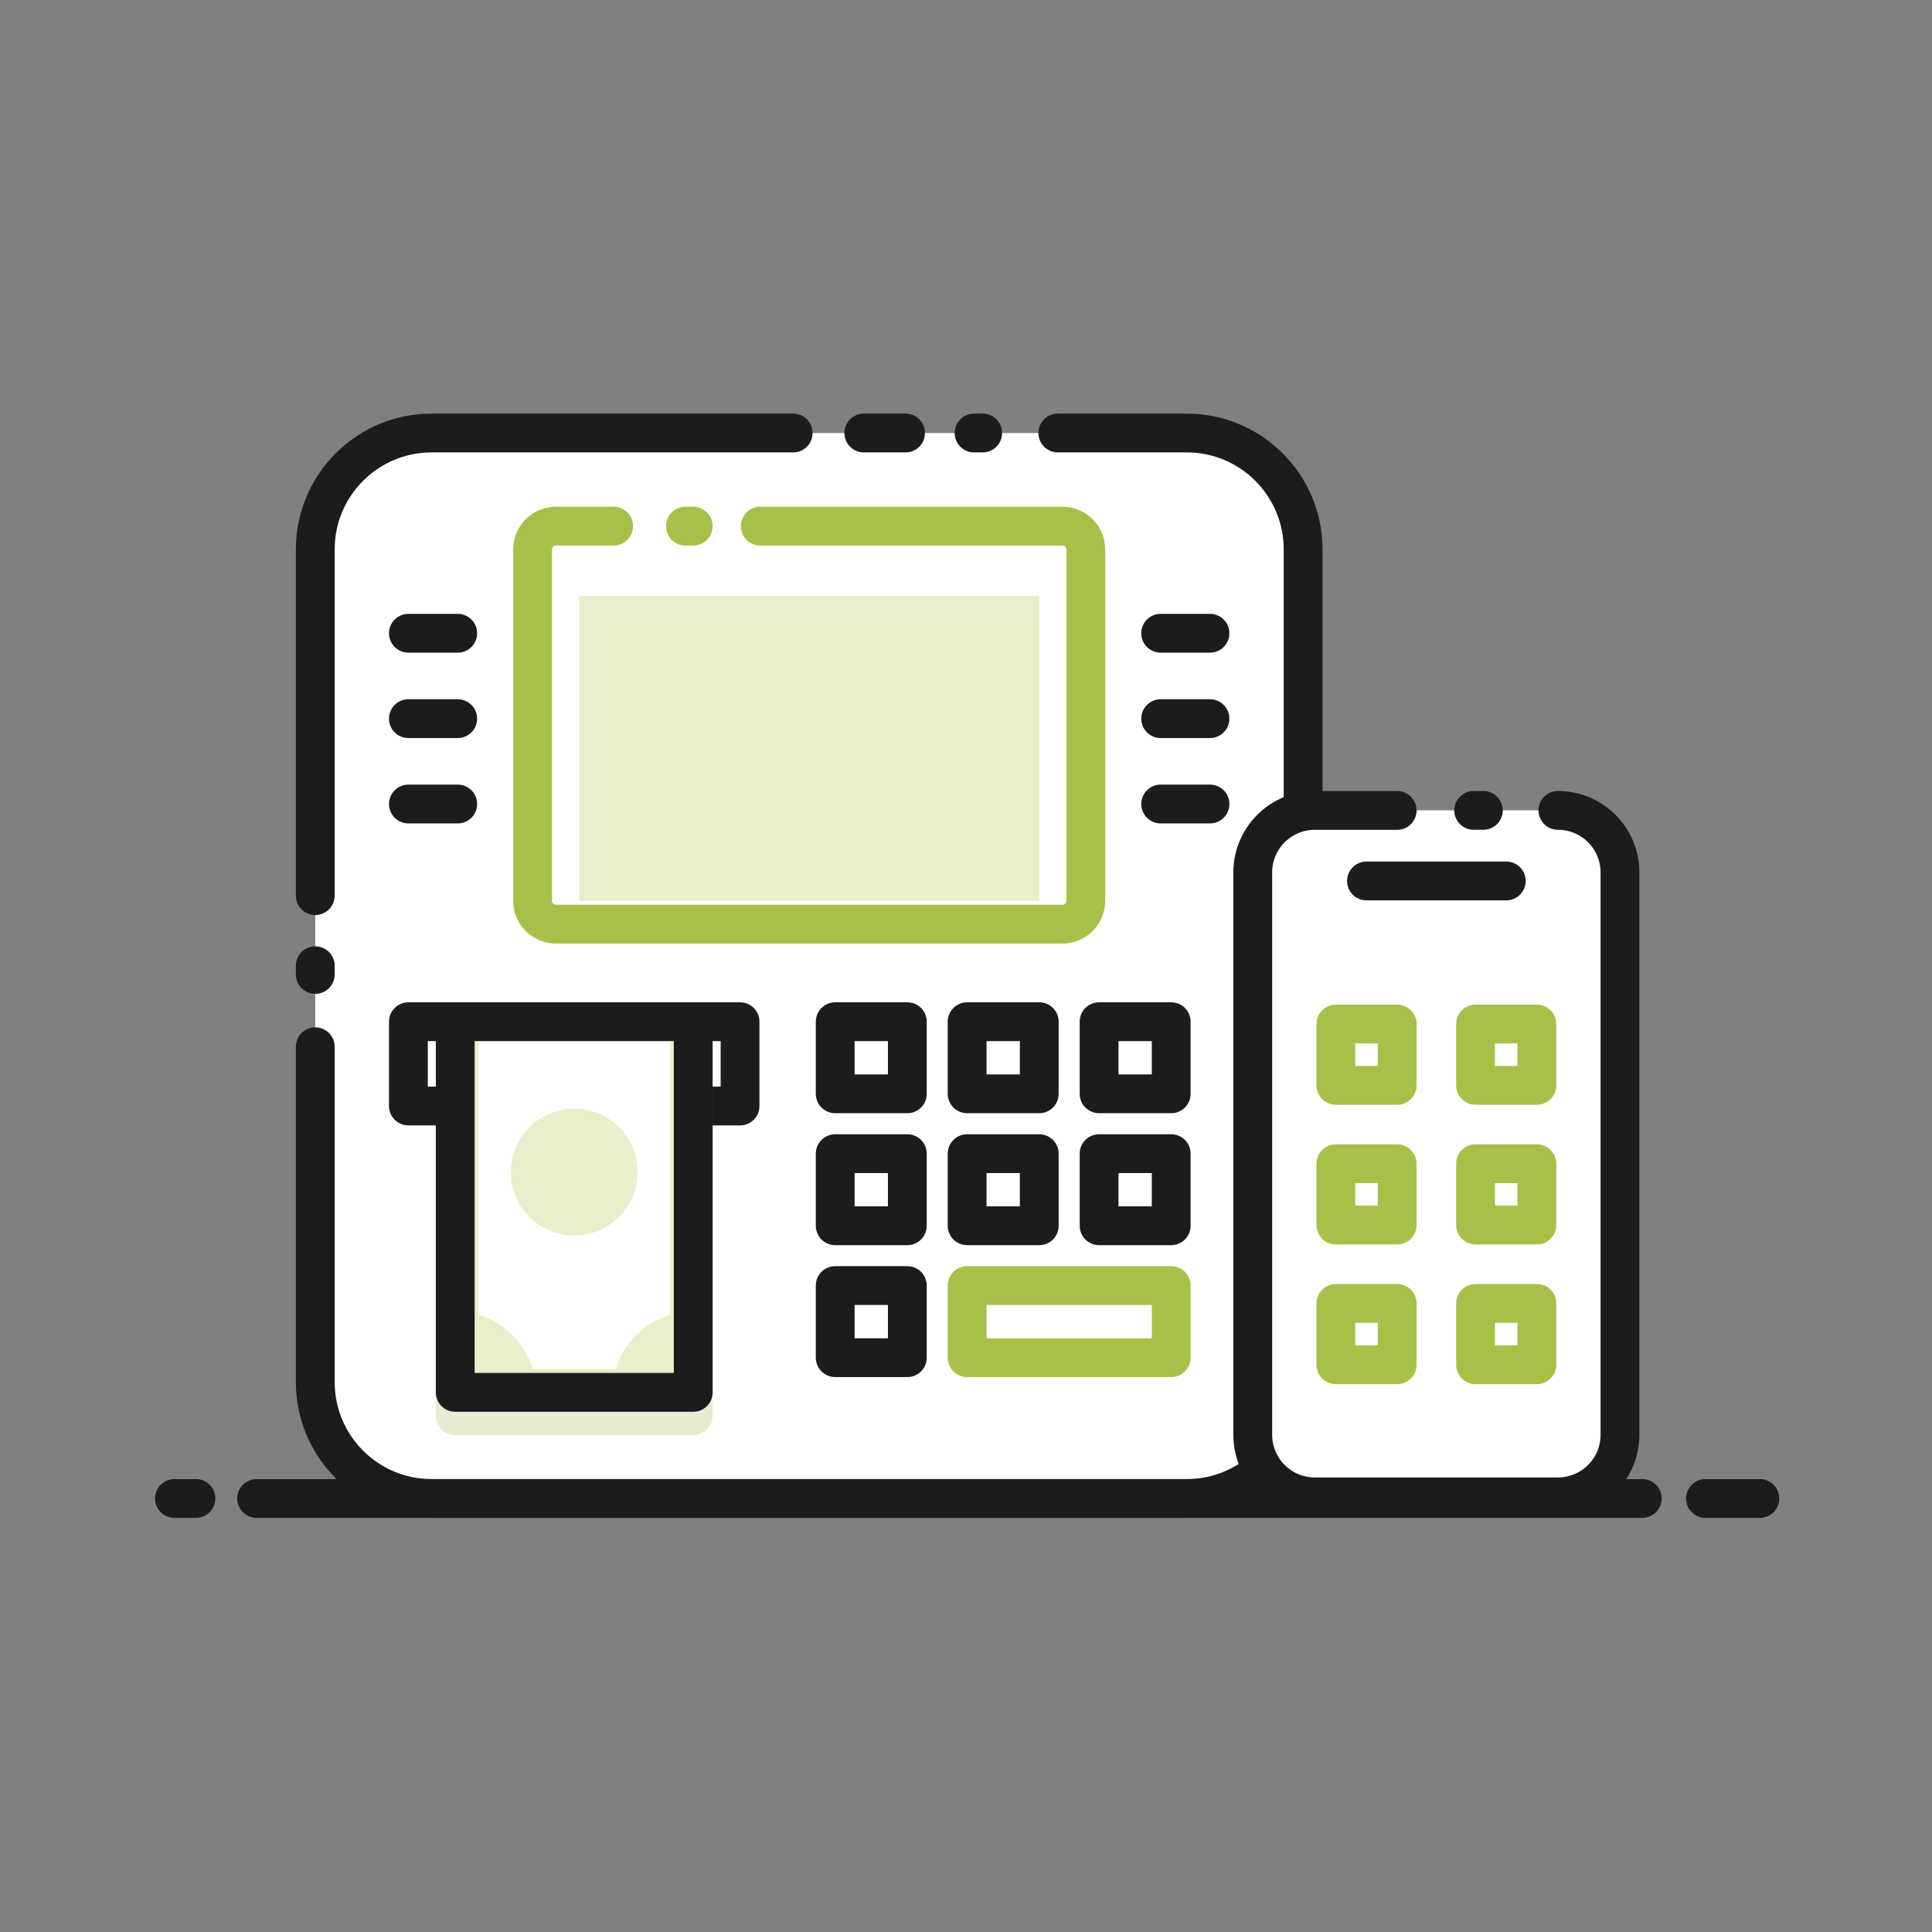 <?xml version="1.0" encoding="utf-8"?>
<!-- Generator: Adobe Illustrator 24.0.3, SVG Export Plug-In . SVG Version: 6.00 Build 0)  -->
<svg version="1.1" id="Layer_1" xmlns="http://www.w3.org/2000/svg" xmlns:xlink="http://www.w3.org/1999/xlink" x="0px" y="0px"
	 viewBox="0 0 512 512" style="enable-background:new 0 0 512 512;" xml:space="preserve">
<rect x="0" y="0" width="512" height="512" fill="#808080" stroke="none"/>
<style type="text/css">
	.st0{fill:#FFFFFF;}
	.st1{fill:none;stroke:#1C1C1C;stroke-width:10.284;stroke-linecap:round;stroke-linejoin:round;stroke-miterlimit:10;}
	.st2{fill:none;stroke:#A7C148;stroke-width:10.284;stroke-linecap:round;stroke-linejoin:round;stroke-miterlimit:10;}
	.st3{fill:#E9EFCA;}
	.st4{fill:#FFFFFF;stroke:#1C1C1C;stroke-width:10.284;stroke-linecap:round;stroke-linejoin:round;stroke-miterlimit:10;}
	.st5{opacity:0.3;fill:#AFBC66;}
	.st6{fill:#FFFFFF;stroke:#A7C148;stroke-width:10.284;stroke-linecap:round;stroke-linejoin:round;stroke-miterlimit:10;}
</style>
<g>
	<g>
		<path class="st0" d="M314.49,397.11H114.4c-17.04,0-30.85-13.81-30.85-30.85V145.6c0-17.04,13.81-30.85,30.85-30.85h200.09
			c17.04,0,30.85,13.81,30.85,30.85v220.66C345.35,383.3,331.53,397.11,314.49,397.11z"/>
		<line class="st1" x1="258.14" y1="114.75" x2="260.42" y2="114.75"/>
		<line class="st1" x1="228.92" y1="114.75" x2="239.98" y2="114.75"/>
		<path class="st1" d="M83.55,237.35V145.6c0-17.04,13.81-30.85,30.85-30.85h95.8"/>
		<line class="st1" x1="83.55" y1="258.24" x2="83.55" y2="255.93"/>
		<path class="st1" d="M280.33,114.75h34.16c17.04,0,30.85,13.81,30.85,30.85v220.66c0,17.04-13.81,30.85-30.85,30.85H114.4
			c-17.04,0-30.85-13.81-30.85-30.85V277.4"/>
		<path class="st0" d="M147.31,244.91c-3.4,0-6.17-2.77-6.17-6.17V145.6c0-3.4,2.77-6.17,6.17-6.17h134.28
			c3.4,0,6.17,2.77,6.17,6.17v93.14c0,3.4-2.77,6.17-6.17,6.17H147.31z"/>
		<line class="st2" x1="181.65" y1="139.43" x2="183.71" y2="139.43"/>
		<path class="st2" d="M201.48,139.43h80.1c3.4,0,6.17,2.77,6.17,6.17v93.14c0,3.4-2.77,6.17-6.17,6.17H147.31
			c-3.4,0-6.17-2.77-6.17-6.17V145.6c0-3.4,2.77-6.17,6.17-6.17h15.31"/>
		
			<rect x="174.05" y="137.37" transform="matrix(-1.836970e-16 1 -1 -1.836970e-16 412.784 -16.107)" class="st3" width="80.8" height="121.93"/>
		<rect x="108.23" y="270.76" class="st4" width="87.89" height="22.34"/>
		<path class="st5" d="M183.71,271.79L183.71,271.79h-63.07l0,0c-2.84,0-5.14,2.3-5.14,5.14v98.23c0,2.84,2.3,5.14,5.14,5.14h63.07
			c2.84,0,5.14-2.3,5.14-5.14v-98.23C188.85,274.09,186.55,271.79,183.71,271.79z"/>
		<g>
			
				<rect x="102.83" y="288.11" transform="matrix(-1.836970e-16 1 -1 -1.836970e-16 471.824 167.474)" class="st0" width="98.69" height="63.07"/>
			<path class="st3" d="M177.53,276v72.45c-6.88,2.07-12.3,7.49-14.37,14.37h-21.97c-2.07-6.88-7.49-12.3-14.37-14.37V276h-6.18
				v71.53v21.46h21.46h20.14h21.46v-93H177.53z"/>
			
				<rect x="103.06" y="288.34" transform="matrix(-1.836970e-16 1 -1 -1.836970e-16 472.052 167.703)" class="st1" width="98.23" height="63.07"/>
			<circle class="st3" cx="152.17" cy="310.62" r="16.8"/>
		</g>
		<rect x="221.34" y="270.76" class="st4" width="19.11" height="19.11"/>
		<rect x="256.3" y="270.76" class="st4" width="19.11" height="19.11"/>
		<rect x="291.27" y="270.76" class="st4" width="19.11" height="19.11"/>
		<rect x="221.34" y="305.73" class="st4" width="19.11" height="19.11"/>
		<rect x="256.3" y="305.73" class="st4" width="19.11" height="19.11"/>
		<rect x="291.27" y="305.73" class="st4" width="19.11" height="19.11"/>
		<rect x="221.34" y="340.69" class="st4" width="19.11" height="19.11"/>
		<rect x="256.3" y="340.69" class="st6" width="54.08" height="19.11"/>
		<line class="st1" x1="108.23" y1="167.82" x2="121.3" y2="167.82"/>
		<line class="st1" x1="108.23" y1="190.45" x2="121.3" y2="190.45"/>
		<line class="st1" x1="108.23" y1="213.07" x2="121.3" y2="213.07"/>
		<line class="st1" x1="307.59" y1="167.82" x2="320.66" y2="167.82"/>
		<line class="st1" x1="307.59" y1="190.45" x2="320.66" y2="190.45"/>
		<line class="st1" x1="307.59" y1="213.07" x2="320.66" y2="213.07"/>
	</g>
	<g>
		<path class="st0" d="M348.44,214.76h64.42c9.09,0,16.45,7.37,16.45,16.45v149.02c0,9.09-7.37,16.45-16.45,16.45h-64.42
			c-9.09,0-16.45-7.37-16.45-16.45V231.22C331.99,222.13,339.36,214.76,348.44,214.76z"/>
		<line class="st1" x1="390.54" y1="214.76" x2="393.1" y2="214.76"/>
		<path class="st1" d="M412.86,214.76c9.09,0,16.45,7.37,16.45,16.45v149.02c0,9.09-7.37,16.45-16.45,16.45h-64.42
			c-9.09,0-16.45-7.37-16.45-16.45V231.22c0-9.09,7.37-16.45,16.45-16.45h21.82"/>
		<line class="st1" x1="362.13" y1="233.46" x2="399.18" y2="233.46"/>
		<g>
			<rect x="354.02" y="271.38" class="st6" width="16.25" height="16.25"/>
			<rect x="391.04" y="271.38" class="st6" width="16.25" height="16.25"/>
		</g>
		<g>
			<rect x="354.02" y="308.4" class="st6" width="16.25" height="16.25"/>
			<rect x="391.04" y="308.4" class="st6" width="16.25" height="16.25"/>
		</g>
		<g>
			<rect x="354.02" y="345.42" class="st6" width="16.25" height="16.25"/>
			<rect x="391.04" y="345.42" class="st6" width="16.25" height="16.25"/>
		</g>
	</g>
	<g>
		<line class="st1" x1="451.97" y1="397.11" x2="466.38" y2="397.11"/>
		<line class="st1" x1="68" y1="397.11" x2="435.22" y2="397.11"/>
		<line class="st1" x1="46.22" y1="397.11" x2="51.92" y2="397.11"/>
	</g>
</g>
</svg>
